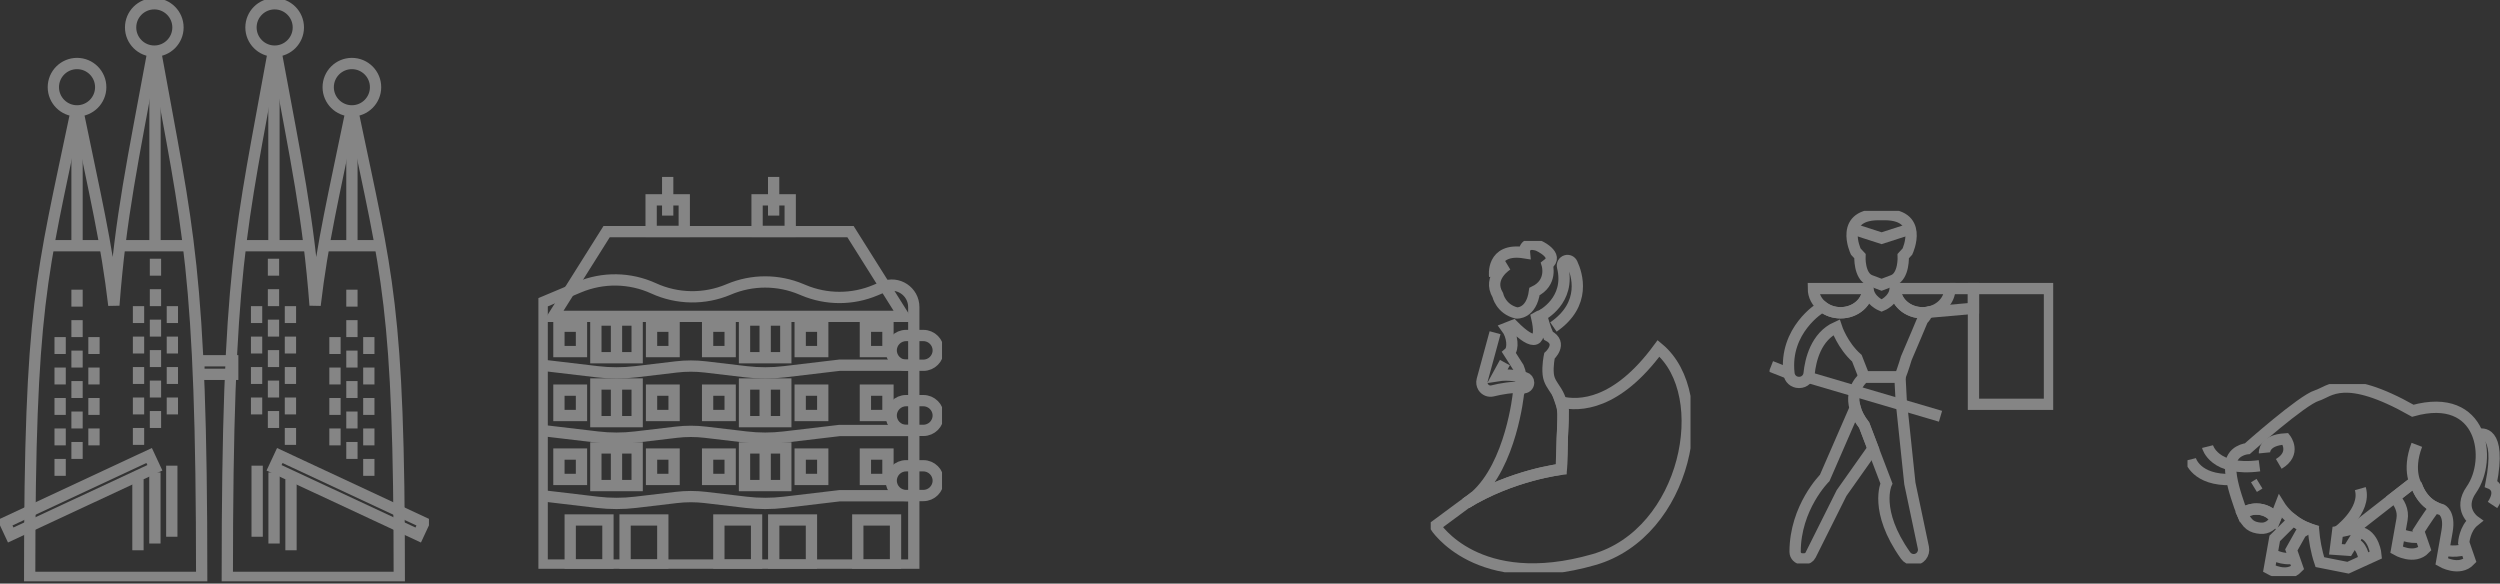 <svg width="664" height="155" viewBox="0 0 664 155" fill="none" xmlns="http://www.w3.org/2000/svg">
<rect x="0" y="0" width="664" height="155" fill="#333333" stroke="none"/>
<g opacity="0.4" clip-path="url(#clip0)">
<path d="M604.317 137.736L604.269 137.849C603.657 139.438 602.082 140.449 600.404 140.304C598.122 140.104 596.825 139.341 595.561 136.436C596.571 135.674 597.883 135.208 599.323 135.208C601.446 135.208 603.307 136.22 604.317 137.736Z" stroke="white" stroke-width="3" stroke-miterlimit="10"/>
<path d="M586.32 118.612C586.32 118.612 587.982 125.305 600.118 123.708" stroke="white" stroke-width="3" stroke-miterlimit="10"/>
<path d="M581.771 122.039C581.771 122.039 583.171 127.681 592.786 127.368" stroke="white" stroke-width="3" stroke-miterlimit="10"/>
<path d="M598.647 129.374L600.118 128.475" stroke="white" stroke-width="3" stroke-miterlimit="10"/>
<path d="M658.664 115.346C658.664 115.346 664.533 113.693 661.63 128.475C661.63 128.475 664.907 129.783 662.012 134.125" stroke="white" stroke-width="3" stroke-miterlimit="10"/>
<path d="M611.203 141.388L608.579 146.058L610.233 150.801C607.41 153.762 602.734 151.082 602.734 151.082L604.166 143.009L609.072 138.137C610.122 138.94 611.418 139.718 612.961 140.32C612.086 140.962 611.203 141.388 611.203 141.388Z" stroke="white" stroke-width="3" stroke-miterlimit="10"/>
<path d="M604.325 137.728C603.307 136.211 601.454 135.208 599.331 135.208C597.891 135.208 596.595 135.666 595.577 136.436C595.346 135.898 595.116 135.272 594.869 134.574C593.78 131.372 592.444 127.464 592.444 124.021C592.444 119.527 596.897 119.166 596.897 119.166C596.897 119.166 611.418 106.245 615.363 105.066C618.671 104.079 622.464 98.71 640.842 109.094C659.61 103.886 661.988 122.119 656.397 130.056C652.763 135.208 657.153 138.346 657.153 138.346C654.584 140.392 654.37 144.132 654.37 144.132L656.008 148.875C653.185 151.836 648.525 149.164 648.525 149.164L649.94 141.091C650.767 136.372 648.525 135.369 648.525 135.369C647.857 135.208 647.236 134.984 646.688 134.703C644.691 133.724 643.379 132.135 642.512 130.481C642.29 130.04 642.083 129.599 641.916 129.157C641.566 128.884 641.208 128.595 640.842 128.291L635.96 132.094L625.653 140.136C623.951 140.738 622.353 141.099 620.874 141.267C620.556 143.932 620.293 145.898 620.293 145.898L623.641 146.13L626.592 141.331C630.608 142.006 631.053 147.406 631.053 147.406L623.641 150.785L616.158 149.3C615.18 146.411 614.695 143.394 614.472 140.818C613.947 140.673 613.438 140.505 612.961 140.312C611.418 139.718 610.122 138.932 609.072 138.129C606.726 136.348 605.573 134.494 605.573 134.494L604.325 137.728Z" stroke="white" stroke-width="3" stroke-miterlimit="10"/>
<path d="M642.385 141.035L644.039 145.769C641.216 148.731 636.54 146.058 636.54 146.058L637.972 137.977C638.417 135.457 637.184 133.427 635.952 132.094L640.834 128.291C641.2 128.595 641.558 128.884 641.908 129.157C642.075 129.599 642.282 130.04 642.504 130.481C643.371 132.135 644.683 133.724 646.68 134.703C644.485 137.696 642.385 141.035 642.385 141.035Z" stroke="white" stroke-width="3" stroke-miterlimit="10"/>
<path d="M601.446 120.281C601.446 120.281 601.112 116.903 607.021 116.566C607.021 116.566 610.035 120.394 605.239 123.21" stroke="white" stroke-width="3" stroke-miterlimit="10"/>
<path d="M648.739 145.898C648.739 145.898 651.165 146.973 654.974 145.898" stroke="white" stroke-width="3" stroke-miterlimit="10"/>
<path d="M620.874 141.267C620.874 141.267 628.596 135.682 626.902 129.783" stroke="white" stroke-width="3" stroke-miterlimit="10"/>
<path d="M641.908 129.165C641.908 129.165 639.204 125.233 641.908 118.147" stroke="white" stroke-width="3" stroke-miterlimit="10"/>
<path d="M637.312 141.733C637.312 141.733 639.817 143.097 642.942 142.607" stroke="white" stroke-width="3" stroke-miterlimit="10"/>
<path d="M627.967 148.819C627.967 148.819 627.617 145.497 625.741 144.485" stroke="white" stroke-width="3" stroke-miterlimit="10"/>
<path d="M603.426 147.166C603.426 147.166 606.17 148.899 609.327 148.209" stroke="white" stroke-width="3" stroke-miterlimit="10"/>
</g>
<g opacity="0.4" clip-path="url(#clip1)">
<path d="M544.34 76.64H524.15V107.38H544.34V76.64Z" stroke="white" stroke-width="3" stroke-miterlimit="10"/>
<path d="M506.61 66.81L505.5 68.01C505.5 68.01 505.79 73.35 502.77 74.49C499.75 75.63 499.75 75.63 499.75 75.63C499.75 75.63 499.75 75.63 496.73 74.49C493.71 73.35 494 68.01 494 68.01L492.89 66.81C492.89 66.81 488.08 56.55 499.74 57.01C511.41 56.55 506.61 66.81 506.61 66.81Z" stroke="white" stroke-width="3" stroke-miterlimit="10"/>
<path d="M497.49 119.1L489.12 130.95L480.9 147.41C480.58 148.05 479.93 148.44 479.22 148.44H478.63C477.61 148.43 476.78 147.6 476.78 146.58C476.78 134.75 484.64 126.95 484.64 126.95L492.72 108.39C493.1 109.76 493.85 111.28 495.14 112.94L497.49 119.1Z" stroke="white" stroke-width="3" stroke-miterlimit="10"/>
<path d="M508.27 148.65C507.41 148.65 506.6 148.22 506.1 147.51C497.65 135.61 501.03 128.41 501.03 128.41L497.48 119.1L495.13 112.93C493.84 111.27 493.09 109.75 492.71 108.38C491.2 103.11 495.13 100.13 495.13 100.13H504.63L504.96 106.45L507.26 128.41L510.85 145.46C511.2 147.11 509.95 148.65 508.27 148.65Z" stroke="white" stroke-width="3" stroke-miterlimit="10"/>
<path d="M512.05 82.95C511.71 83.59 511.23 84.37 510.63 84.96C510.63 84.96 507.59 92.24 506.31 95.15C506.31 95.15 505.48 97.97 504.64 100.13H495.14C494.31 97.97 493.19 95.15 493.19 95.15C489.32 91.71 487.76 86.92 487.76 86.92C482.28 89.39 480.86 95.71 480.5 99.19C480.36 100.54 479.24 101.57 477.89 101.57H477.76C476.41 101.57 475.3 100.55 475.15 99.21C473.82 87.65 483.51 81.75 483.51 81.75L484.14 81.51C485.42 82.5 487.06 83.08 488.87 83.08C492.86 83.08 496.11 80.2 496.11 76.65C496.4 79.85 499.75 81.17 499.75 81.17C499.75 81.17 503.11 79.85 503.39 76.65C503.39 80.2 506.63 83.08 510.63 83.08C511.11 83.08 511.59 83.04 512.05 82.95Z" stroke="white" stroke-width="3" stroke-miterlimit="10"/>
<path d="M496.11 76.64C496.11 80.19 492.87 83.07 488.87 83.07C487.06 83.07 485.41 82.48 484.14 81.5C482.6 80.33 481.63 78.59 481.63 76.64H496.11Z" stroke="white" stroke-width="3" stroke-miterlimit="10"/>
<path d="M517.88 76.64C517.88 79.76 515.38 82.36 512.05 82.95C511.59 83.03 511.11 83.07 510.63 83.07C506.64 83.07 503.39 80.19 503.39 76.64H517.88Z" stroke="white" stroke-width="3" stroke-miterlimit="10"/>
<path d="M480.17 100.2L515.4 110.56" stroke="white" stroke-width="3" stroke-miterlimit="10"/>
<path d="M470.37 97.32L475.15 99.2" stroke="white" stroke-width="3" stroke-miterlimit="10"/>
<path d="M517.88 76.64H524.15V81.88L512.05 82.95" stroke="white" stroke-width="3" stroke-miterlimit="10"/>
<path d="M492.12 60.81L499.75 63.27L507.38 60.81" stroke="white" stroke-width="3" stroke-miterlimit="10"/>
</g>
<g opacity="0.4" clip-path="url(#clip2)">
<path d="M391.78 131.874C391.023 132.544 390.222 133.145 389.368 133.665L391.78 131.874Z" stroke="white" stroke-width="3" stroke-miterlimit="10"/>
<path d="M423.342 148.628C392.346 157.526 381.175 139.712 381.175 139.712L389.36 133.657C401.749 126.1 414.661 124.644 414.661 124.644L415.21 109.02C414.983 108.154 414.757 107.404 414.53 106.76C419.493 107.951 429.41 107.642 440.511 92.53C455.312 104.853 448.016 141.54 423.342 148.628Z" stroke="white" stroke-width="3" stroke-miterlimit="10"/>
<path d="M414.661 124.644C414.661 124.644 401.758 126.1 389.368 133.657C390.23 133.136 391.031 132.536 391.78 131.865C401.375 123.435 403.282 104.623 403.282 104.623C403.926 102.628 404.457 100.386 403.308 97.615L400.818 93.713C402.054 92.654 401.714 89.193 400.173 87.128L401.897 86.448C407.574 92.186 409.716 91.047 408.157 84.32C408.627 84.038 409.045 83.87 409.446 83.738C409.69 84.762 410.316 87.128 411.257 89.167C415.21 91.206 411.535 94.507 411.535 94.507C411.535 94.507 410.969 97.147 411.213 99.424C411.422 101.349 412.458 102.452 413.39 103.97C415.81 107.907 415.096 112.012 414.94 116.373C414.931 116.946 414.844 124.626 414.661 124.644Z" stroke="white" stroke-width="3" stroke-miterlimit="10"/>
<path d="M397.091 88.372L393.669 100.942C393.495 101.569 393.6 102.249 393.939 102.805C394.47 103.652 395.463 104.058 396.429 103.82C398.406 103.326 401.845 102.637 404.483 102.99C405.293 103.096 406.007 102.461 406.007 101.631C406.007 101.004 405.589 100.457 404.988 100.298C403.499 99.91 400.591 99.336 397.796 99.786L399.703 96.308" stroke="white" stroke-width="3" stroke-miterlimit="10"/>
<path d="M409.446 83.756C409.446 83.756 417.238 79.81 415.018 70.876C414.844 70.17 415.244 69.455 415.932 69.243C416.577 69.049 417.256 69.358 417.543 69.976C418.866 72.801 421.452 80.737 412.589 86.854" stroke="white" stroke-width="3" stroke-miterlimit="10"/>
<path d="M396.978 73.383C396.978 73.383 395.942 65.712 404.884 67.134C404.884 67.134 404.544 63.92 408.479 65.174C408.479 65.174 414.4 67.76 410.943 70.303C410.943 70.303 412.415 75.096 407.557 77.444C406.712 83.473 402.811 83.129 402.811 83.129C398.624 82.14 397.805 78.38 397.805 78.38C394.958 73.56 400.365 70.311 400.365 70.311" stroke="white" stroke-width="3" stroke-miterlimit="10"/>
</g>
<g opacity="0.4" clip-path="url(#clip3)">
<path d="M61.81 95.82H52.83V99.42H61.81V95.82Z" stroke="white" stroke-width="3" stroke-miterlimit="10"/>
<path d="M12.03 65.26H28.9" stroke="white" stroke-width="3" stroke-miterlimit="10"/>
<path d="M20.46 28.41V65.26" stroke="white" stroke-width="3" stroke-miterlimit="10"/>
<path d="M32.73 65.26H49.61" stroke="white" stroke-width="3" stroke-miterlimit="10"/>
<path d="M41.17 15.11V65.26" stroke="white" stroke-width="3" stroke-miterlimit="10"/>
<path d="M2.845 142.098L41.136 124.243L39.615 120.98L1.324 138.835L2.845 142.098Z" stroke="white" stroke-width="3" stroke-miterlimit="10"/>
<path d="M41.45 14.39C41.35 13.81 40.61 13.81 40.5 14.39C35.3 42.59 32.05 57.38 30.24 81.08C28.27 64.29 25.22 51.66 20.93 30.71C20.83 30.2 20.09 30.19 19.98 30.71C11.08 73.32 7.88 81.23 7.88 153.35H28.4H33.05H53.57C53.56 71.34 49.9 61.21 41.45 14.39Z" stroke="white" stroke-width="3" stroke-miterlimit="10"/>
<path d="M26.75 23.16C26.75 26.63 23.93 29.45 20.46 29.45C16.99 29.45 14.17 26.63 14.17 23.16C14.17 19.68 16.99 16.87 20.46 16.87C23.94 16.87 26.75 19.69 26.75 23.16Z" stroke="white" stroke-width="3" stroke-miterlimit="10"/>
<path d="M47.27 7.29C47.27 10.76 44.45 13.58 40.98 13.58C37.51 13.58 34.69 10.76 34.69 7.29C34.69 3.82 37.5 1 40.98 1C44.45 1 47.27 3.82 47.27 7.29Z" stroke="white" stroke-width="3" stroke-miterlimit="10"/>
<path d="M20.46 76.94V81.44" stroke="white" stroke-width="3" stroke-miterlimit="10"/>
<path d="M20.46 85.03V89.53" stroke="white" stroke-width="3" stroke-miterlimit="10"/>
<path d="M20.46 93.12V97.62" stroke="white" stroke-width="3" stroke-miterlimit="10"/>
<path d="M20.46 101.21V105.71" stroke="white" stroke-width="3" stroke-miterlimit="10"/>
<path d="M20.46 109.3V113.8" stroke="white" stroke-width="3" stroke-miterlimit="10"/>
<path d="M20.46 117.39V121.89" stroke="white" stroke-width="3" stroke-miterlimit="10"/>
<path d="M24.96 89.53V94.02" stroke="white" stroke-width="3" stroke-miterlimit="10"/>
<path d="M24.96 97.62V102.11" stroke="white" stroke-width="3" stroke-miterlimit="10"/>
<path d="M24.96 105.71V110.2" stroke="white" stroke-width="3" stroke-miterlimit="10"/>
<path d="M24.96 113.8V118.29" stroke="white" stroke-width="3" stroke-miterlimit="10"/>
<path d="M15.97 89.53V94.02" stroke="white" stroke-width="3" stroke-miterlimit="10"/>
<path d="M15.97 97.62V102.11" stroke="white" stroke-width="3" stroke-miterlimit="10"/>
<path d="M15.97 105.71V110.2" stroke="white" stroke-width="3" stroke-miterlimit="10"/>
<path d="M15.97 113.8V118.29" stroke="white" stroke-width="3" stroke-miterlimit="10"/>
<path d="M15.97 121.89V126.38" stroke="white" stroke-width="3" stroke-miterlimit="10"/>
<path d="M41.29 68.72V73.22" stroke="white" stroke-width="3" stroke-miterlimit="10"/>
<path d="M41.29 76.81V81.31" stroke="white" stroke-width="3" stroke-miterlimit="10"/>
<path d="M41.29 84.9V89.4" stroke="white" stroke-width="3" stroke-miterlimit="10"/>
<path d="M41.29 92.99V97.49" stroke="white" stroke-width="3" stroke-miterlimit="10"/>
<path d="M41.29 101.08V105.58" stroke="white" stroke-width="3" stroke-miterlimit="10"/>
<path d="M41.29 109.17V113.67" stroke="white" stroke-width="3" stroke-miterlimit="10"/>
<path d="M45.78 81.31V85.8" stroke="white" stroke-width="3" stroke-miterlimit="10"/>
<path d="M45.78 89.4V93.89" stroke="white" stroke-width="3" stroke-miterlimit="10"/>
<path d="M45.78 97.49V101.98" stroke="white" stroke-width="3" stroke-miterlimit="10"/>
<path d="M45.78 105.58V110.07" stroke="white" stroke-width="3" stroke-miterlimit="10"/>
<path d="M36.79 81.31V85.8" stroke="white" stroke-width="3" stroke-miterlimit="10"/>
<path d="M36.79 89.4V93.89" stroke="white" stroke-width="3" stroke-miterlimit="10"/>
<path d="M36.79 97.49V101.98" stroke="white" stroke-width="3" stroke-miterlimit="10"/>
<path d="M36.79 105.58V110.07" stroke="white" stroke-width="3" stroke-miterlimit="10"/>
<path d="M36.79 113.67V118.16" stroke="white" stroke-width="3" stroke-miterlimit="10"/>
<path d="M41.14 125.48V144.36" stroke="white" stroke-width="3" stroke-miterlimit="10"/>
<path d="M45.63 123.68V142.56" stroke="white" stroke-width="3" stroke-miterlimit="10"/>
<path d="M36.64 127.28V146.15" stroke="white" stroke-width="3" stroke-miterlimit="10"/>
<path d="M101.9 65.26H85.03" stroke="white" stroke-width="3" stroke-miterlimit="10"/>
<path d="M93.47 28.41V65.26" stroke="white" stroke-width="3" stroke-miterlimit="10"/>
<path d="M81.19 65.26H64.32" stroke="white" stroke-width="3" stroke-miterlimit="10"/>
<path d="M72.76 15.11V65.26" stroke="white" stroke-width="3" stroke-miterlimit="10"/>
<path d="M112.601 138.842L74.309 120.987L72.788 124.25L111.079 142.105L112.601 138.842Z" stroke="white" stroke-width="3" stroke-miterlimit="10"/>
<path d="M72.48 14.39C72.58 13.81 73.32 13.81 73.43 14.39C78.63 42.59 81.88 57.38 83.69 81.08C85.66 64.29 88.71 51.66 93 30.71C93.1 30.2 93.84 30.19 93.95 30.71C102.85 73.32 106.05 81.23 106.05 153.35H85.53H80.88H60.37C60.37 71.34 64.03 61.21 72.48 14.39Z" stroke="white" stroke-width="3" stroke-miterlimit="10"/>
<path d="M87.17 23.16C87.17 26.63 89.99 29.45 93.46 29.45C96.93 29.45 99.75 26.63 99.75 23.16C99.75 19.68 96.93 16.87 93.46 16.87C89.99 16.87 87.17 19.69 87.17 23.16Z" stroke="white" stroke-width="3" stroke-miterlimit="10"/>
<path d="M66.66 7.29C66.66 10.76 69.48 13.58 72.95 13.58C76.42 13.58 79.24 10.76 79.24 7.29C79.24 3.82 76.42 1 72.95 1C69.48 1 66.66 3.82 66.66 7.29Z" stroke="white" stroke-width="3" stroke-miterlimit="10"/>
<path d="M93.47 76.94V81.44" stroke="white" stroke-width="3" stroke-miterlimit="10"/>
<path d="M93.47 85.03V89.53" stroke="white" stroke-width="3" stroke-miterlimit="10"/>
<path d="M93.47 93.12V97.62" stroke="white" stroke-width="3" stroke-miterlimit="10"/>
<path d="M93.47 101.21V105.71" stroke="white" stroke-width="3" stroke-miterlimit="10"/>
<path d="M93.47 109.3V113.8" stroke="white" stroke-width="3" stroke-miterlimit="10"/>
<path d="M93.47 117.39V121.89" stroke="white" stroke-width="3" stroke-miterlimit="10"/>
<path d="M88.97 89.53V94.02" stroke="white" stroke-width="3" stroke-miterlimit="10"/>
<path d="M88.97 97.62V102.11" stroke="white" stroke-width="3" stroke-miterlimit="10"/>
<path d="M88.97 105.71V110.2" stroke="white" stroke-width="3" stroke-miterlimit="10"/>
<path d="M88.97 113.8V118.29" stroke="white" stroke-width="3" stroke-miterlimit="10"/>
<path d="M97.96 89.53V94.02" stroke="white" stroke-width="3" stroke-miterlimit="10"/>
<path d="M97.96 97.62V102.11" stroke="white" stroke-width="3" stroke-miterlimit="10"/>
<path d="M97.96 105.71V110.2" stroke="white" stroke-width="3" stroke-miterlimit="10"/>
<path d="M97.96 113.8V118.29" stroke="white" stroke-width="3" stroke-miterlimit="10"/>
<path d="M97.96 121.89V126.38" stroke="white" stroke-width="3" stroke-miterlimit="10"/>
<path d="M72.64 68.72V73.22" stroke="white" stroke-width="3" stroke-miterlimit="10"/>
<path d="M72.64 76.81V81.31" stroke="white" stroke-width="3" stroke-miterlimit="10"/>
<path d="M72.64 84.9V89.4" stroke="white" stroke-width="3" stroke-miterlimit="10"/>
<path d="M72.64 92.99V97.49" stroke="white" stroke-width="3" stroke-miterlimit="10"/>
<path d="M72.64 101.08V105.58" stroke="white" stroke-width="3" stroke-miterlimit="10"/>
<path d="M72.64 109.17V113.67" stroke="white" stroke-width="3" stroke-miterlimit="10"/>
<path d="M68.15 81.31V85.8" stroke="white" stroke-width="3" stroke-miterlimit="10"/>
<path d="M68.15 89.4V93.89" stroke="white" stroke-width="3" stroke-miterlimit="10"/>
<path d="M68.15 97.49V101.98" stroke="white" stroke-width="3" stroke-miterlimit="10"/>
<path d="M68.15 105.58V110.07" stroke="white" stroke-width="3" stroke-miterlimit="10"/>
<path d="M77.14 81.31V85.8" stroke="white" stroke-width="3" stroke-miterlimit="10"/>
<path d="M77.14 89.4V93.89" stroke="white" stroke-width="3" stroke-miterlimit="10"/>
<path d="M77.14 97.49V101.98" stroke="white" stroke-width="3" stroke-miterlimit="10"/>
<path d="M77.14 105.58V110.07" stroke="white" stroke-width="3" stroke-miterlimit="10"/>
<path d="M77.14 113.67V118.16" stroke="white" stroke-width="3" stroke-miterlimit="10"/>
<path d="M72.79 125.48V144.36" stroke="white" stroke-width="3" stroke-miterlimit="10"/>
<path d="M68.3 123.68V142.56" stroke="white" stroke-width="3" stroke-miterlimit="10"/>
<path d="M77.29 127.28V146.15" stroke="white" stroke-width="3" stroke-miterlimit="10"/>
</g>
<g opacity="0.4" clip-path="url(#clip4)">
<path d="M245.25 89.11H240.65C238.48 89.11 236.7 90.89 236.7 93.06C236.7 95.23 238.48 97.01 240.65 97.01H245.25C247.42 97.01 249.2 95.23 249.2 93.06C249.2 90.88 247.42 89.11 245.25 89.11Z" stroke="white" stroke-width="3" stroke-miterlimit="10"/>
<path d="M245.25 106.41H240.65C238.48 106.41 236.7 108.19 236.7 110.36C236.7 112.53 238.48 114.31 240.65 114.31H245.25C247.42 114.31 249.2 112.53 249.2 110.36C249.2 108.19 247.42 106.41 245.25 106.41Z" stroke="white" stroke-width="3" stroke-miterlimit="10"/>
<path d="M245.25 123.71H240.65C238.48 123.71 236.7 125.49 236.7 127.66C236.7 129.83 238.48 131.61 240.65 131.61H245.25C247.42 131.61 249.2 129.83 249.2 127.66C249.2 125.49 247.42 123.71 245.25 123.71Z" stroke="white" stroke-width="3" stroke-miterlimit="10"/>
<path d="M225.89 61.52H161.12L146.96 84.03H240.05L225.89 61.52Z" stroke="white" stroke-width="3" stroke-miterlimit="10"/>
<path d="M213.38 77.06L212.82 76.83C206.69 74.24 199.77 74.24 193.63 76.83L193.49 76.89C187.11 79.58 179.9 79.47 173.61 76.59C167.32 73.71 160.11 73.6 153.73 76.29L144 80.38V150.07H183.48H222.96H242.7V81.56C242.7 77.39 238.45 74.57 234.61 76.19L232.55 77.06C226.43 79.65 219.51 79.65 213.38 77.06Z" stroke="white" stroke-width="3" stroke-miterlimit="10"/>
<path d="M154.44 86.64H148.45V93.38H154.44V86.64Z" stroke="white" stroke-width="3" stroke-miterlimit="10"/>
<path d="M179.04 86.64H173.05V93.38H179.04V86.64Z" stroke="white" stroke-width="3" stroke-miterlimit="10"/>
<path d="M169.23 85.01H158.26V95.01H169.23V85.01Z" stroke="white" stroke-width="3" stroke-miterlimit="10"/>
<path d="M161.47 138.1H151.45V150.07H161.47V138.1Z" stroke="white" stroke-width="3" stroke-miterlimit="10"/>
<path d="M176.04 138.1H166.02V150.07H176.04V138.1Z" stroke="white" stroke-width="3" stroke-miterlimit="10"/>
<path d="M177.34 47V57.27" stroke="white" stroke-width="3" stroke-miterlimit="10"/>
<path d="M181.74 53.08H172.94V61.46H181.74V53.08Z" stroke="white" stroke-width="3" stroke-miterlimit="10"/>
<path d="M205.48 47V57.27" stroke="white" stroke-width="3" stroke-miterlimit="10"/>
<path d="M209.88 53.08H201.08V61.46H209.88V53.08Z" stroke="white" stroke-width="3" stroke-miterlimit="10"/>
<path d="M163.74 85.01V95.55" stroke="white" stroke-width="3" stroke-miterlimit="10"/>
<path d="M154.44 103.62H148.45V110.36H154.44V103.62Z" stroke="white" stroke-width="3" stroke-miterlimit="10"/>
<path d="M179.04 103.62H173.05V110.36H179.04V103.62Z" stroke="white" stroke-width="3" stroke-miterlimit="10"/>
<path d="M169.23 101.99H158.26V111.99H169.23V101.99Z" stroke="white" stroke-width="3" stroke-miterlimit="10"/>
<path d="M163.74 101.99V112.53" stroke="white" stroke-width="3" stroke-miterlimit="10"/>
<path d="M154.44 120.6H148.45V127.34H154.44V120.6Z" stroke="white" stroke-width="3" stroke-miterlimit="10"/>
<path d="M179.04 120.6H173.05V127.34H179.04V120.6Z" stroke="white" stroke-width="3" stroke-miterlimit="10"/>
<path d="M169.23 118.97H158.26V128.97H169.23V118.97Z" stroke="white" stroke-width="3" stroke-miterlimit="10"/>
<path d="M163.74 118.97V129.51" stroke="white" stroke-width="3" stroke-miterlimit="10"/>
<path d="M193.93 86.64H187.94V93.38H193.93V86.64Z" stroke="white" stroke-width="3" stroke-miterlimit="10"/>
<path d="M218.52 86.64H212.53V93.38H218.52V86.64Z" stroke="white" stroke-width="3" stroke-miterlimit="10"/>
<path d="M235.84 86.64H229.85V93.38H235.84V86.64Z" stroke="white" stroke-width="3" stroke-miterlimit="10"/>
<path d="M235.84 103.62H229.85V110.36H235.84V103.62Z" stroke="white" stroke-width="3" stroke-miterlimit="10"/>
<path d="M235.84 120.6H229.85V127.34H235.84V120.6Z" stroke="white" stroke-width="3" stroke-miterlimit="10"/>
<path d="M208.71 85.01H197.74V95.01H208.71V85.01Z" stroke="white" stroke-width="3" stroke-miterlimit="10"/>
<path d="M200.95 138.1H190.93V150.07H200.95V138.1Z" stroke="white" stroke-width="3" stroke-miterlimit="10"/>
<path d="M215.52 138.1H205.5V150.07H215.52V138.1Z" stroke="white" stroke-width="3" stroke-miterlimit="10"/>
<path d="M237.85 138.1H227.83V150.07H237.85V138.1Z" stroke="white" stroke-width="3" stroke-miterlimit="10"/>
<path d="M203.23 85.01V95.55" stroke="white" stroke-width="3" stroke-miterlimit="10"/>
<path d="M193.93 103.62H187.94V110.36H193.93V103.62Z" stroke="white" stroke-width="3" stroke-miterlimit="10"/>
<path d="M218.52 103.62H212.53V110.36H218.52V103.62Z" stroke="white" stroke-width="3" stroke-miterlimit="10"/>
<path d="M208.71 101.99H197.74V111.99H208.71V101.99Z" stroke="white" stroke-width="3" stroke-miterlimit="10"/>
<path d="M203.23 101.99V112.53" stroke="white" stroke-width="3" stroke-miterlimit="10"/>
<path d="M193.93 120.6H187.94V127.34H193.93V120.6Z" stroke="white" stroke-width="3" stroke-miterlimit="10"/>
<path d="M218.52 120.6H212.53V127.34H218.52V120.6Z" stroke="white" stroke-width="3" stroke-miterlimit="10"/>
<path d="M208.71 118.97H197.74V128.97H208.71V118.97Z" stroke="white" stroke-width="3" stroke-miterlimit="10"/>
<path d="M203.23 118.97V129.51" stroke="white" stroke-width="3" stroke-miterlimit="10"/>
<path d="M144 97L158.69 98.74C162.05 99.14 165.44 99.14 168.8 98.74L179.6 97.46C182.18 97.15 184.8 97.15 187.38 97.46L198.18 98.74C201.54 99.14 204.93 99.14 208.29 98.74L222.97 97H242.71" stroke="white" stroke-width="3" stroke-miterlimit="10"/>
<path d="M144 114.34L158.69 116.08C162.05 116.48 165.44 116.48 168.8 116.08L179.6 114.8C182.18 114.49 184.8 114.49 187.38 114.8L198.18 116.08C201.54 116.48 204.93 116.48 208.29 116.08L222.98 114.34H242.72" stroke="white" stroke-width="3" stroke-miterlimit="10"/>
<path d="M144 131.67L158.69 133.41C162.05 133.81 165.44 133.81 168.8 133.41L179.6 132.13C182.18 131.82 184.8 131.82 187.38 132.13L198.18 133.41C201.54 133.81 204.93 133.81 208.29 133.41L222.98 131.67H242.72" stroke="white" stroke-width="3" stroke-miterlimit="10"/>
</g>
<defs>
<clipPath id="clip0">
<rect width="83" height="51" fill="white" transform="translate(581 102)"/>
</clipPath>
<clipPath id="clip1">
<rect width="75.33" height="93.65" fill="white" transform="translate(470 56)"/>
</clipPath>
<clipPath id="clip2">
<rect width="69" height="88" fill="white" transform="translate(380 64)"/>
</clipPath>
<clipPath id="clip3">
<rect width="113.93" height="154.41" fill="white"/>
</clipPath>
<clipPath id="clip4">
<rect width="107.2" height="104.07" fill="white" transform="translate(143 47)"/>
</clipPath>
</defs>
</svg>
